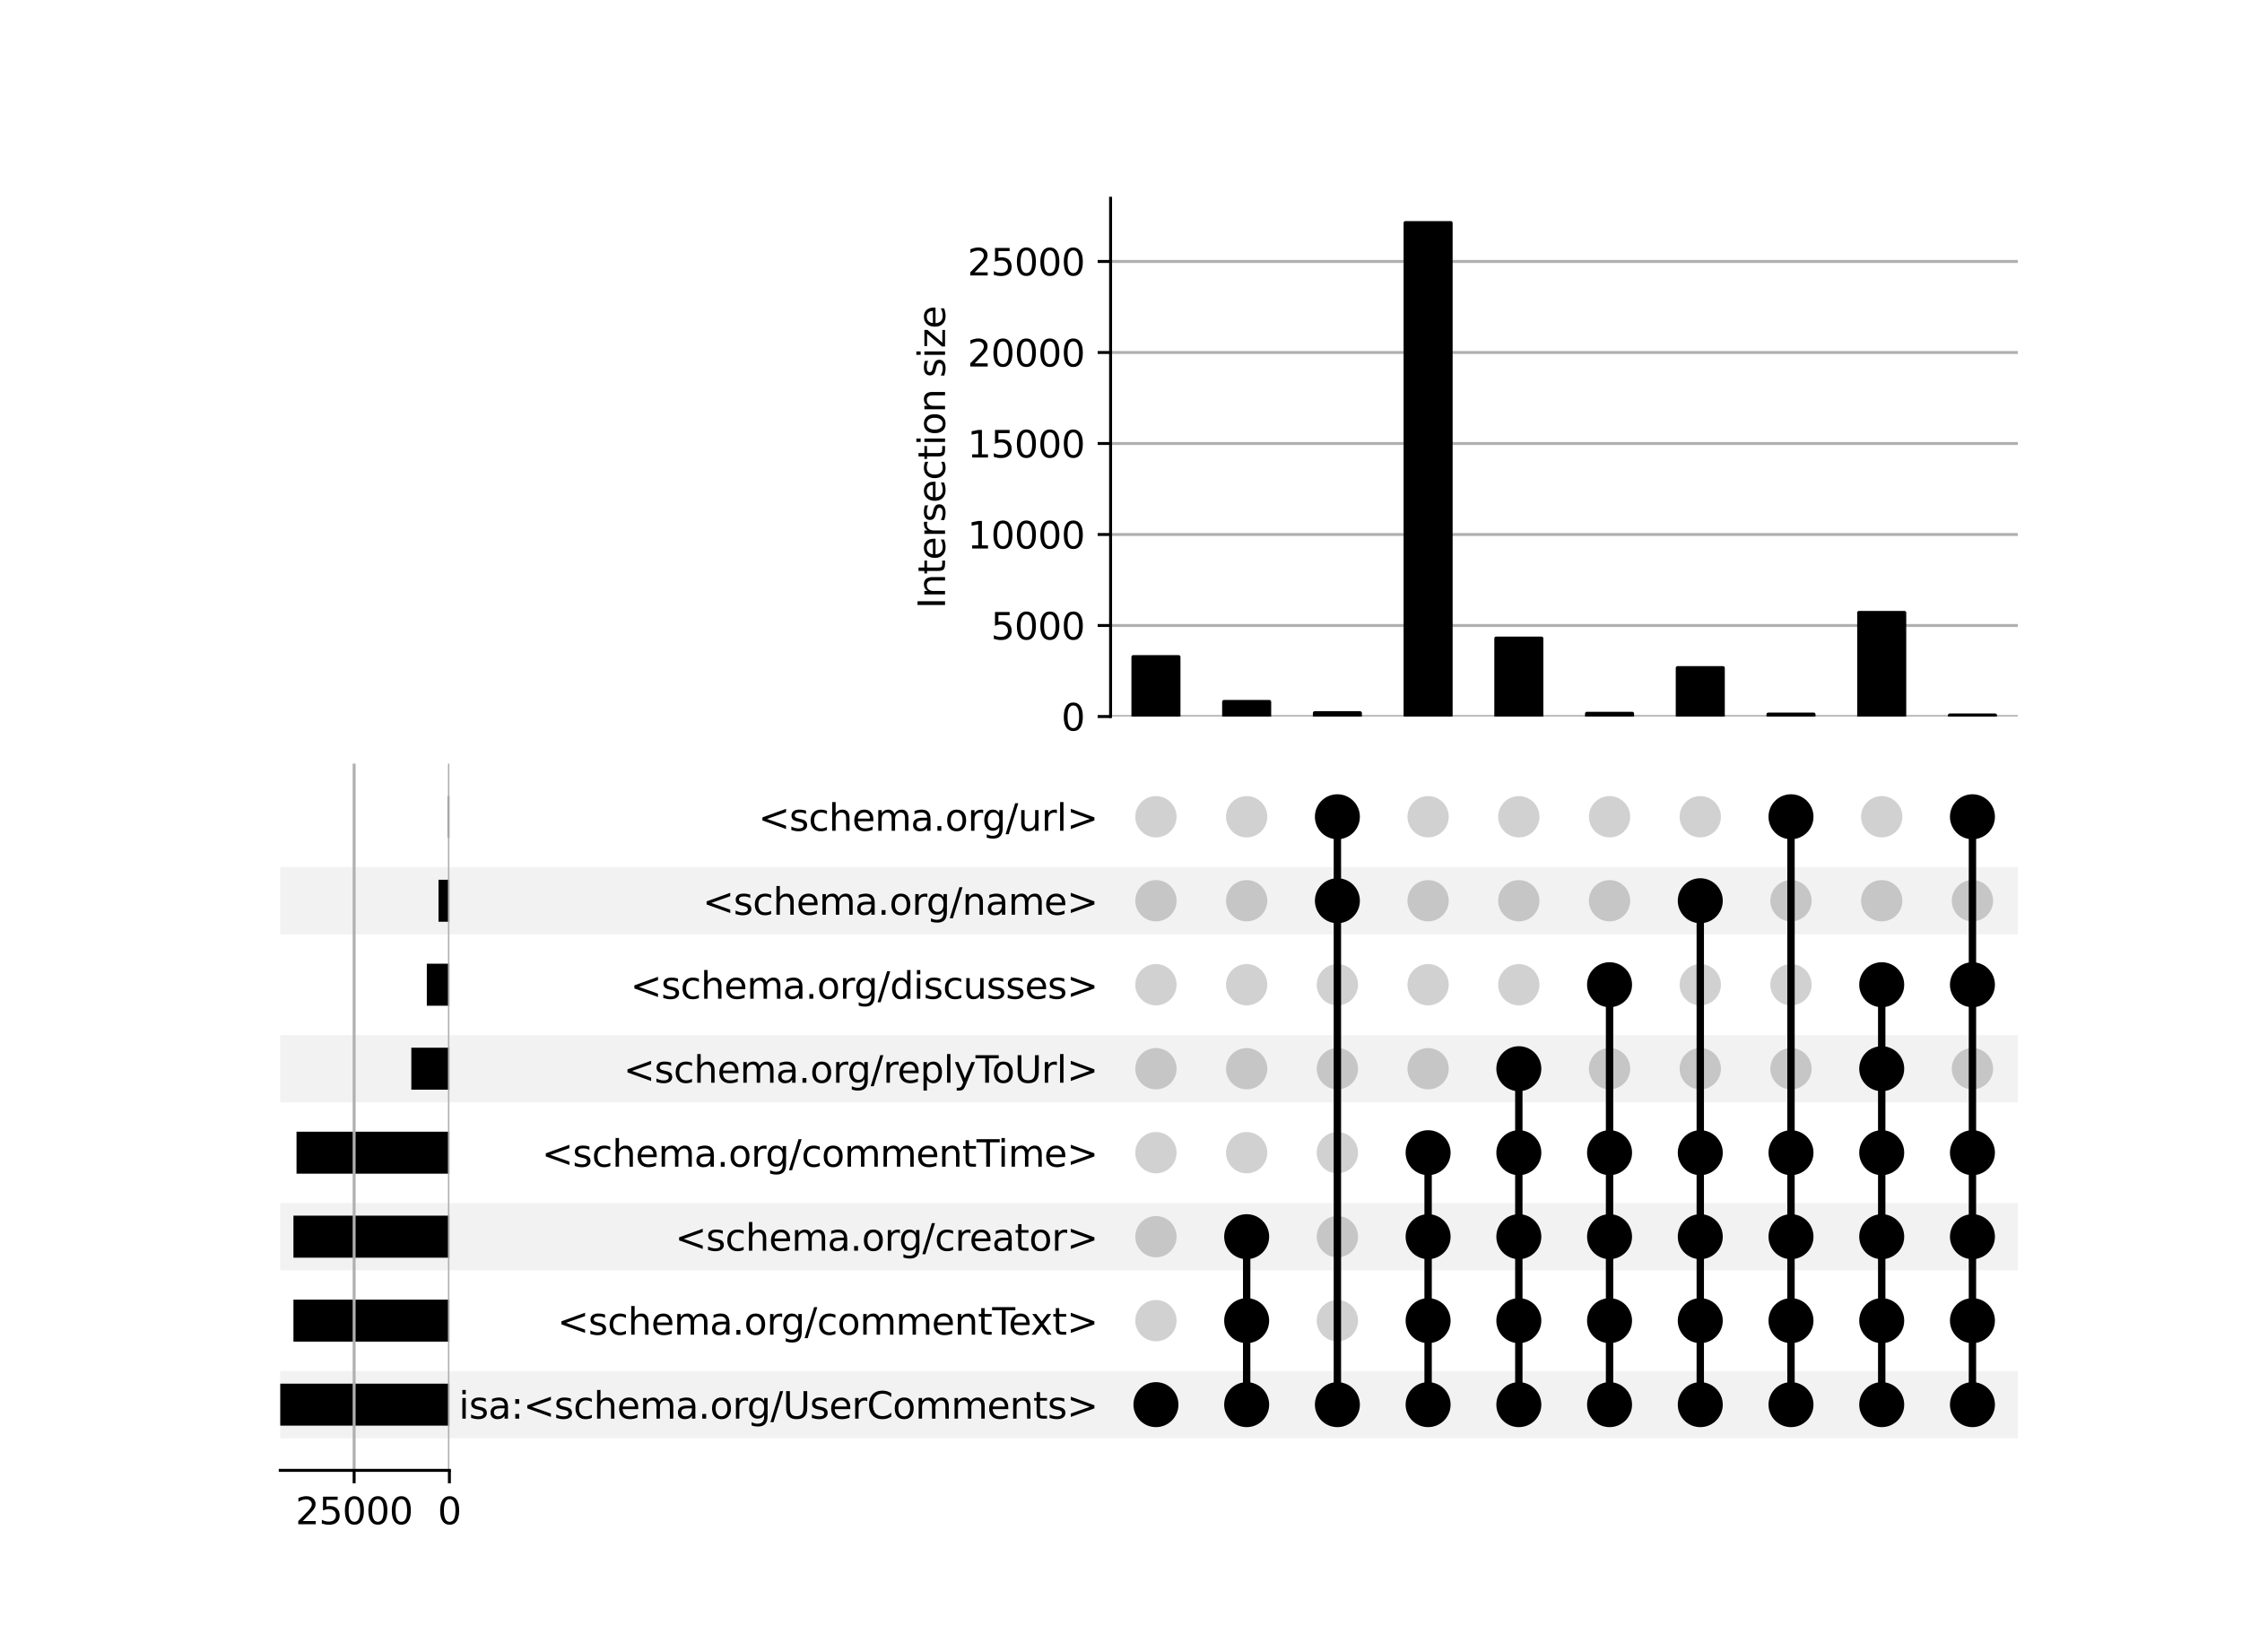 <?xml version="1.0" encoding="utf-8" standalone="no"?>
<!DOCTYPE svg PUBLIC "-//W3C//DTD SVG 1.1//EN"
  "http://www.w3.org/Graphics/SVG/1.1/DTD/svg11.dtd">
<svg xmlns:xlink="http://www.w3.org/1999/xlink" width="608pt" height="448pt" viewBox="0 0 608 448" xmlns="http://www.w3.org/2000/svg" version="1.1">
 <defs>
  <style type="text/css">*{stroke-linejoin: round; stroke-linecap: butt}</style>
 </defs>
 <g id="figure_1">
  <g id="patch_1">
   <path d="M 0 448 
L 608 448 
L 608 0 
L 0 0 
z
" style="fill: #ffffff"/>
  </g>
  <g id="axes_1">
   <g id="patch_2">
    <path d="M 76 390.009 
L 547.2 390.009 
L 547.2 371.79 
L 76 371.79 
z
" clip-path="url(#p7c276df486)" style="fill-opacity: 0.051"/>
   </g>
   <g id="patch_3">
    <path d="M 76 344.461 
L 547.2 344.461 
L 547.2 326.241 
L 76 326.241 
z
" clip-path="url(#p7c276df486)" style="fill-opacity: 0.051"/>
   </g>
   <g id="patch_4">
    <path d="M 76 298.912 
L 547.2 298.912 
L 547.2 280.693 
L 76 280.693 
z
" clip-path="url(#p7c276df486)" style="fill-opacity: 0.051"/>
   </g>
   <g id="patch_5">
    <path d="M 76 253.364 
L 547.2 253.364 
L 547.2 235.145 
L 76 235.145 
z
" clip-path="url(#p7c276df486)" style="fill-opacity: 0.051"/>
   </g>
   <g id="matplotlib.axis_1"/>
   <g id="matplotlib.axis_2">
    <g id="ytick_1"/>
    <g id="ytick_2"/>
    <g id="ytick_3"/>
    <g id="ytick_4"/>
    <g id="ytick_5"/>
    <g id="ytick_6"/>
    <g id="ytick_7"/>
    <g id="ytick_8"/>
   </g>
  </g>
  <g id="axes_2">
   <g id="matplotlib.axis_3">
    <g id="ytick_9">
     <g id="line2d_1"/>
     <g id="text_1">
      <!-- isa:&lt;schema.org/UserComments&gt; -->
      <g transform="translate(124.419 384.698) scale(0.1 -0.1)">
       <defs>
        <path id="DejaVuSans-69" d="M 603 3500 
L 1178 3500 
L 1178 0 
L 603 0 
L 603 3500 
z
M 603 4863 
L 1178 4863 
L 1178 4134 
L 603 4134 
L 603 4863 
z
" transform="scale(0.016)"/>
        <path id="DejaVuSans-73" d="M 2834 3397 
L 2834 2853 
Q 2591 2978 2328 3040 
Q 2066 3103 1784 3103 
Q 1356 3103 1142 2972 
Q 928 2841 928 2578 
Q 928 2378 1081 2264 
Q 1234 2150 1697 2047 
L 1894 2003 
Q 2506 1872 2764 1633 
Q 3022 1394 3022 966 
Q 3022 478 2636 193 
Q 2250 -91 1575 -91 
Q 1294 -91 989 -36 
Q 684 19 347 128 
L 347 722 
Q 666 556 975 473 
Q 1284 391 1588 391 
Q 1994 391 2212 530 
Q 2431 669 2431 922 
Q 2431 1156 2273 1281 
Q 2116 1406 1581 1522 
L 1381 1569 
Q 847 1681 609 1914 
Q 372 2147 372 2553 
Q 372 3047 722 3315 
Q 1072 3584 1716 3584 
Q 2034 3584 2315 3537 
Q 2597 3491 2834 3397 
z
" transform="scale(0.016)"/>
        <path id="DejaVuSans-61" d="M 2194 1759 
Q 1497 1759 1228 1600 
Q 959 1441 959 1056 
Q 959 750 1161 570 
Q 1363 391 1709 391 
Q 2188 391 2477 730 
Q 2766 1069 2766 1631 
L 2766 1759 
L 2194 1759 
z
M 3341 1997 
L 3341 0 
L 2766 0 
L 2766 531 
Q 2569 213 2275 61 
Q 1981 -91 1556 -91 
Q 1019 -91 701 211 
Q 384 513 384 1019 
Q 384 1609 779 1909 
Q 1175 2209 1959 2209 
L 2766 2209 
L 2766 2266 
Q 2766 2663 2505 2880 
Q 2244 3097 1772 3097 
Q 1472 3097 1187 3025 
Q 903 2953 641 2809 
L 641 3341 
Q 956 3463 1253 3523 
Q 1550 3584 1831 3584 
Q 2591 3584 2966 3190 
Q 3341 2797 3341 1997 
z
" transform="scale(0.016)"/>
        <path id="DejaVuSans-3a" d="M 750 794 
L 1409 794 
L 1409 0 
L 750 0 
L 750 794 
z
M 750 3309 
L 1409 3309 
L 1409 2516 
L 750 2516 
L 750 3309 
z
" transform="scale(0.016)"/>
        <path id="DejaVuSans-3c" d="M 4684 3150 
L 1459 2003 
L 4684 863 
L 4684 294 
L 678 1747 
L 678 2266 
L 4684 3719 
L 4684 3150 
z
" transform="scale(0.016)"/>
        <path id="DejaVuSans-63" d="M 3122 3366 
L 3122 2828 
Q 2878 2963 2633 3030 
Q 2388 3097 2138 3097 
Q 1578 3097 1268 2742 
Q 959 2388 959 1747 
Q 959 1106 1268 751 
Q 1578 397 2138 397 
Q 2388 397 2633 464 
Q 2878 531 3122 666 
L 3122 134 
Q 2881 22 2623 -34 
Q 2366 -91 2075 -91 
Q 1284 -91 818 406 
Q 353 903 353 1747 
Q 353 2603 823 3093 
Q 1294 3584 2113 3584 
Q 2378 3584 2631 3529 
Q 2884 3475 3122 3366 
z
" transform="scale(0.016)"/>
        <path id="DejaVuSans-68" d="M 3513 2113 
L 3513 0 
L 2938 0 
L 2938 2094 
Q 2938 2591 2744 2837 
Q 2550 3084 2163 3084 
Q 1697 3084 1428 2787 
Q 1159 2491 1159 1978 
L 1159 0 
L 581 0 
L 581 4863 
L 1159 4863 
L 1159 2956 
Q 1366 3272 1645 3428 
Q 1925 3584 2291 3584 
Q 2894 3584 3203 3211 
Q 3513 2838 3513 2113 
z
" transform="scale(0.016)"/>
        <path id="DejaVuSans-65" d="M 3597 1894 
L 3597 1613 
L 953 1613 
Q 991 1019 1311 708 
Q 1631 397 2203 397 
Q 2534 397 2845 478 
Q 3156 559 3463 722 
L 3463 178 
Q 3153 47 2828 -22 
Q 2503 -91 2169 -91 
Q 1331 -91 842 396 
Q 353 884 353 1716 
Q 353 2575 817 3079 
Q 1281 3584 2069 3584 
Q 2775 3584 3186 3129 
Q 3597 2675 3597 1894 
z
M 3022 2063 
Q 3016 2534 2758 2815 
Q 2500 3097 2075 3097 
Q 1594 3097 1305 2825 
Q 1016 2553 972 2059 
L 3022 2063 
z
" transform="scale(0.016)"/>
        <path id="DejaVuSans-6d" d="M 3328 2828 
Q 3544 3216 3844 3400 
Q 4144 3584 4550 3584 
Q 5097 3584 5394 3201 
Q 5691 2819 5691 2113 
L 5691 0 
L 5113 0 
L 5113 2094 
Q 5113 2597 4934 2840 
Q 4756 3084 4391 3084 
Q 3944 3084 3684 2787 
Q 3425 2491 3425 1978 
L 3425 0 
L 2847 0 
L 2847 2094 
Q 2847 2600 2669 2842 
Q 2491 3084 2119 3084 
Q 1678 3084 1418 2786 
Q 1159 2488 1159 1978 
L 1159 0 
L 581 0 
L 581 3500 
L 1159 3500 
L 1159 2956 
Q 1356 3278 1631 3431 
Q 1906 3584 2284 3584 
Q 2666 3584 2933 3390 
Q 3200 3197 3328 2828 
z
" transform="scale(0.016)"/>
        <path id="DejaVuSans-2e" d="M 684 794 
L 1344 794 
L 1344 0 
L 684 0 
L 684 794 
z
" transform="scale(0.016)"/>
        <path id="DejaVuSans-6f" d="M 1959 3097 
Q 1497 3097 1228 2736 
Q 959 2375 959 1747 
Q 959 1119 1226 758 
Q 1494 397 1959 397 
Q 2419 397 2687 759 
Q 2956 1122 2956 1747 
Q 2956 2369 2687 2733 
Q 2419 3097 1959 3097 
z
M 1959 3584 
Q 2709 3584 3137 3096 
Q 3566 2609 3566 1747 
Q 3566 888 3137 398 
Q 2709 -91 1959 -91 
Q 1206 -91 779 398 
Q 353 888 353 1747 
Q 353 2609 779 3096 
Q 1206 3584 1959 3584 
z
" transform="scale(0.016)"/>
        <path id="DejaVuSans-72" d="M 2631 2963 
Q 2534 3019 2420 3045 
Q 2306 3072 2169 3072 
Q 1681 3072 1420 2755 
Q 1159 2438 1159 1844 
L 1159 0 
L 581 0 
L 581 3500 
L 1159 3500 
L 1159 2956 
Q 1341 3275 1631 3429 
Q 1922 3584 2338 3584 
Q 2397 3584 2469 3576 
Q 2541 3569 2628 3553 
L 2631 2963 
z
" transform="scale(0.016)"/>
        <path id="DejaVuSans-67" d="M 2906 1791 
Q 2906 2416 2648 2759 
Q 2391 3103 1925 3103 
Q 1463 3103 1205 2759 
Q 947 2416 947 1791 
Q 947 1169 1205 825 
Q 1463 481 1925 481 
Q 2391 481 2648 825 
Q 2906 1169 2906 1791 
z
M 3481 434 
Q 3481 -459 3084 -895 
Q 2688 -1331 1869 -1331 
Q 1566 -1331 1297 -1286 
Q 1028 -1241 775 -1147 
L 775 -588 
Q 1028 -725 1275 -790 
Q 1522 -856 1778 -856 
Q 2344 -856 2625 -561 
Q 2906 -266 2906 331 
L 2906 616 
Q 2728 306 2450 153 
Q 2172 0 1784 0 
Q 1141 0 747 490 
Q 353 981 353 1791 
Q 353 2603 747 3093 
Q 1141 3584 1784 3584 
Q 2172 3584 2450 3431 
Q 2728 3278 2906 2969 
L 2906 3500 
L 3481 3500 
L 3481 434 
z
" transform="scale(0.016)"/>
        <path id="DejaVuSans-2f" d="M 1625 4666 
L 2156 4666 
L 531 -594 
L 0 -594 
L 1625 4666 
z
" transform="scale(0.016)"/>
        <path id="DejaVuSans-55" d="M 556 4666 
L 1191 4666 
L 1191 1831 
Q 1191 1081 1462 751 
Q 1734 422 2344 422 
Q 2950 422 3222 751 
Q 3494 1081 3494 1831 
L 3494 4666 
L 4128 4666 
L 4128 1753 
Q 4128 841 3676 375 
Q 3225 -91 2344 -91 
Q 1459 -91 1007 375 
Q 556 841 556 1753 
L 556 4666 
z
" transform="scale(0.016)"/>
        <path id="DejaVuSans-43" d="M 4122 4306 
L 4122 3641 
Q 3803 3938 3442 4084 
Q 3081 4231 2675 4231 
Q 1875 4231 1450 3742 
Q 1025 3253 1025 2328 
Q 1025 1406 1450 917 
Q 1875 428 2675 428 
Q 3081 428 3442 575 
Q 3803 722 4122 1019 
L 4122 359 
Q 3791 134 3420 21 
Q 3050 -91 2638 -91 
Q 1578 -91 968 557 
Q 359 1206 359 2328 
Q 359 3453 968 4101 
Q 1578 4750 2638 4750 
Q 3056 4750 3426 4639 
Q 3797 4528 4122 4306 
z
" transform="scale(0.016)"/>
        <path id="DejaVuSans-6e" d="M 3513 2113 
L 3513 0 
L 2938 0 
L 2938 2094 
Q 2938 2591 2744 2837 
Q 2550 3084 2163 3084 
Q 1697 3084 1428 2787 
Q 1159 2491 1159 1978 
L 1159 0 
L 581 0 
L 581 3500 
L 1159 3500 
L 1159 2956 
Q 1366 3272 1645 3428 
Q 1925 3584 2291 3584 
Q 2894 3584 3203 3211 
Q 3513 2838 3513 2113 
z
" transform="scale(0.016)"/>
        <path id="DejaVuSans-74" d="M 1172 4494 
L 1172 3500 
L 2356 3500 
L 2356 3053 
L 1172 3053 
L 1172 1153 
Q 1172 725 1289 603 
Q 1406 481 1766 481 
L 2356 481 
L 2356 0 
L 1766 0 
Q 1100 0 847 248 
Q 594 497 594 1153 
L 594 3053 
L 172 3053 
L 172 3500 
L 594 3500 
L 594 4494 
L 1172 4494 
z
" transform="scale(0.016)"/>
        <path id="DejaVuSans-3e" d="M 678 3150 
L 678 3719 
L 4684 2266 
L 4684 1747 
L 678 294 
L 678 863 
L 3897 2003 
L 678 3150 
z
" transform="scale(0.016)"/>
       </defs>
       <use xlink:href="#DejaVuSans-69"/>
       <use xlink:href="#DejaVuSans-73" x="27.783"/>
       <use xlink:href="#DejaVuSans-61" x="79.883"/>
       <use xlink:href="#DejaVuSans-3a" x="141.162"/>
       <use xlink:href="#DejaVuSans-3c" x="174.854"/>
       <use xlink:href="#DejaVuSans-73" x="258.643"/>
       <use xlink:href="#DejaVuSans-63" x="310.742"/>
       <use xlink:href="#DejaVuSans-68" x="365.723"/>
       <use xlink:href="#DejaVuSans-65" x="429.102"/>
       <use xlink:href="#DejaVuSans-6d" x="490.625"/>
       <use xlink:href="#DejaVuSans-61" x="588.037"/>
       <use xlink:href="#DejaVuSans-2e" x="649.316"/>
       <use xlink:href="#DejaVuSans-6f" x="681.104"/>
       <use xlink:href="#DejaVuSans-72" x="742.285"/>
       <use xlink:href="#DejaVuSans-67" x="781.648"/>
       <use xlink:href="#DejaVuSans-2f" x="845.125"/>
       <use xlink:href="#DejaVuSans-55" x="878.816"/>
       <use xlink:href="#DejaVuSans-73" x="952.01"/>
       <use xlink:href="#DejaVuSans-65" x="1004.109"/>
       <use xlink:href="#DejaVuSans-72" x="1065.633"/>
       <use xlink:href="#DejaVuSans-43" x="1106.746"/>
       <use xlink:href="#DejaVuSans-6f" x="1176.57"/>
       <use xlink:href="#DejaVuSans-6d" x="1237.752"/>
       <use xlink:href="#DejaVuSans-6d" x="1335.164"/>
       <use xlink:href="#DejaVuSans-65" x="1432.576"/>
       <use xlink:href="#DejaVuSans-6e" x="1494.1"/>
       <use xlink:href="#DejaVuSans-74" x="1557.479"/>
       <use xlink:href="#DejaVuSans-73" x="1596.688"/>
       <use xlink:href="#DejaVuSans-3e" x="1648.787"/>
      </g>
     </g>
    </g>
    <g id="ytick_10">
     <g id="line2d_2"/>
     <g id="text_2">
      <!-- &lt;schema.org/commentText&gt; -->
      <g transform="translate(151.164 361.924) scale(0.1 -0.1)">
       <defs>
        <path id="DejaVuSans-54" d="M -19 4666 
L 3928 4666 
L 3928 4134 
L 2272 4134 
L 2272 0 
L 1638 0 
L 1638 4134 
L -19 4134 
L -19 4666 
z
" transform="scale(0.016)"/>
        <path id="DejaVuSans-78" d="M 3513 3500 
L 2247 1797 
L 3578 0 
L 2900 0 
L 1881 1375 
L 863 0 
L 184 0 
L 1544 1831 
L 300 3500 
L 978 3500 
L 1906 2253 
L 2834 3500 
L 3513 3500 
z
" transform="scale(0.016)"/>
       </defs>
       <use xlink:href="#DejaVuSans-3c"/>
       <use xlink:href="#DejaVuSans-73" x="83.789"/>
       <use xlink:href="#DejaVuSans-63" x="135.889"/>
       <use xlink:href="#DejaVuSans-68" x="190.869"/>
       <use xlink:href="#DejaVuSans-65" x="254.248"/>
       <use xlink:href="#DejaVuSans-6d" x="315.771"/>
       <use xlink:href="#DejaVuSans-61" x="413.184"/>
       <use xlink:href="#DejaVuSans-2e" x="474.463"/>
       <use xlink:href="#DejaVuSans-6f" x="506.25"/>
       <use xlink:href="#DejaVuSans-72" x="567.432"/>
       <use xlink:href="#DejaVuSans-67" x="606.795"/>
       <use xlink:href="#DejaVuSans-2f" x="670.271"/>
       <use xlink:href="#DejaVuSans-63" x="703.963"/>
       <use xlink:href="#DejaVuSans-6f" x="758.943"/>
       <use xlink:href="#DejaVuSans-6d" x="820.125"/>
       <use xlink:href="#DejaVuSans-6d" x="917.537"/>
       <use xlink:href="#DejaVuSans-65" x="1014.949"/>
       <use xlink:href="#DejaVuSans-6e" x="1076.473"/>
       <use xlink:href="#DejaVuSans-74" x="1139.852"/>
       <use xlink:href="#DejaVuSans-54" x="1179.061"/>
       <use xlink:href="#DejaVuSans-65" x="1223.145"/>
       <use xlink:href="#DejaVuSans-78" x="1282.918"/>
       <use xlink:href="#DejaVuSans-74" x="1342.098"/>
       <use xlink:href="#DejaVuSans-3e" x="1381.307"/>
      </g>
     </g>
    </g>
    <g id="ytick_11">
     <g id="line2d_3"/>
     <g id="text_3">
      <!-- &lt;schema.org/creator&gt; -->
      <g transform="translate(183.083 339.15) scale(0.1 -0.1)">
       <use xlink:href="#DejaVuSans-3c"/>
       <use xlink:href="#DejaVuSans-73" x="83.789"/>
       <use xlink:href="#DejaVuSans-63" x="135.889"/>
       <use xlink:href="#DejaVuSans-68" x="190.869"/>
       <use xlink:href="#DejaVuSans-65" x="254.248"/>
       <use xlink:href="#DejaVuSans-6d" x="315.771"/>
       <use xlink:href="#DejaVuSans-61" x="413.184"/>
       <use xlink:href="#DejaVuSans-2e" x="474.463"/>
       <use xlink:href="#DejaVuSans-6f" x="506.25"/>
       <use xlink:href="#DejaVuSans-72" x="567.432"/>
       <use xlink:href="#DejaVuSans-67" x="606.795"/>
       <use xlink:href="#DejaVuSans-2f" x="670.271"/>
       <use xlink:href="#DejaVuSans-63" x="703.963"/>
       <use xlink:href="#DejaVuSans-72" x="758.943"/>
       <use xlink:href="#DejaVuSans-65" x="797.807"/>
       <use xlink:href="#DejaVuSans-61" x="859.33"/>
       <use xlink:href="#DejaVuSans-74" x="920.609"/>
       <use xlink:href="#DejaVuSans-6f" x="959.818"/>
       <use xlink:href="#DejaVuSans-72" x="1021"/>
       <use xlink:href="#DejaVuSans-3e" x="1062.113"/>
      </g>
     </g>
    </g>
    <g id="ytick_12">
     <g id="line2d_4"/>
     <g id="text_4">
      <!-- &lt;schema.org/commentTime&gt; -->
      <g transform="translate(146.922 316.376) scale(0.1 -0.1)">
       <use xlink:href="#DejaVuSans-3c"/>
       <use xlink:href="#DejaVuSans-73" x="83.789"/>
       <use xlink:href="#DejaVuSans-63" x="135.889"/>
       <use xlink:href="#DejaVuSans-68" x="190.869"/>
       <use xlink:href="#DejaVuSans-65" x="254.248"/>
       <use xlink:href="#DejaVuSans-6d" x="315.771"/>
       <use xlink:href="#DejaVuSans-61" x="413.184"/>
       <use xlink:href="#DejaVuSans-2e" x="474.463"/>
       <use xlink:href="#DejaVuSans-6f" x="506.25"/>
       <use xlink:href="#DejaVuSans-72" x="567.432"/>
       <use xlink:href="#DejaVuSans-67" x="606.795"/>
       <use xlink:href="#DejaVuSans-2f" x="670.271"/>
       <use xlink:href="#DejaVuSans-63" x="703.963"/>
       <use xlink:href="#DejaVuSans-6f" x="758.943"/>
       <use xlink:href="#DejaVuSans-6d" x="820.125"/>
       <use xlink:href="#DejaVuSans-6d" x="917.537"/>
       <use xlink:href="#DejaVuSans-65" x="1014.949"/>
       <use xlink:href="#DejaVuSans-6e" x="1076.473"/>
       <use xlink:href="#DejaVuSans-74" x="1139.852"/>
       <use xlink:href="#DejaVuSans-54" x="1179.061"/>
       <use xlink:href="#DejaVuSans-69" x="1237.02"/>
       <use xlink:href="#DejaVuSans-6d" x="1264.803"/>
       <use xlink:href="#DejaVuSans-65" x="1362.215"/>
       <use xlink:href="#DejaVuSans-3e" x="1423.738"/>
      </g>
     </g>
    </g>
    <g id="ytick_13">
     <g id="line2d_5"/>
     <g id="text_5">
      <!-- &lt;schema.org/replyToUrl&gt; -->
      <g transform="translate(169.08 293.602) scale(0.1 -0.1)">
       <defs>
        <path id="DejaVuSans-70" d="M 1159 525 
L 1159 -1331 
L 581 -1331 
L 581 3500 
L 1159 3500 
L 1159 2969 
Q 1341 3281 1617 3432 
Q 1894 3584 2278 3584 
Q 2916 3584 3314 3078 
Q 3713 2572 3713 1747 
Q 3713 922 3314 415 
Q 2916 -91 2278 -91 
Q 1894 -91 1617 61 
Q 1341 213 1159 525 
z
M 3116 1747 
Q 3116 2381 2855 2742 
Q 2594 3103 2138 3103 
Q 1681 3103 1420 2742 
Q 1159 2381 1159 1747 
Q 1159 1113 1420 752 
Q 1681 391 2138 391 
Q 2594 391 2855 752 
Q 3116 1113 3116 1747 
z
" transform="scale(0.016)"/>
        <path id="DejaVuSans-6c" d="M 603 4863 
L 1178 4863 
L 1178 0 
L 603 0 
L 603 4863 
z
" transform="scale(0.016)"/>
        <path id="DejaVuSans-79" d="M 2059 -325 
Q 1816 -950 1584 -1140 
Q 1353 -1331 966 -1331 
L 506 -1331 
L 506 -850 
L 844 -850 
Q 1081 -850 1212 -737 
Q 1344 -625 1503 -206 
L 1606 56 
L 191 3500 
L 800 3500 
L 1894 763 
L 2988 3500 
L 3597 3500 
L 2059 -325 
z
" transform="scale(0.016)"/>
       </defs>
       <use xlink:href="#DejaVuSans-3c"/>
       <use xlink:href="#DejaVuSans-73" x="83.789"/>
       <use xlink:href="#DejaVuSans-63" x="135.889"/>
       <use xlink:href="#DejaVuSans-68" x="190.869"/>
       <use xlink:href="#DejaVuSans-65" x="254.248"/>
       <use xlink:href="#DejaVuSans-6d" x="315.771"/>
       <use xlink:href="#DejaVuSans-61" x="413.184"/>
       <use xlink:href="#DejaVuSans-2e" x="474.463"/>
       <use xlink:href="#DejaVuSans-6f" x="506.25"/>
       <use xlink:href="#DejaVuSans-72" x="567.432"/>
       <use xlink:href="#DejaVuSans-67" x="606.795"/>
       <use xlink:href="#DejaVuSans-2f" x="670.271"/>
       <use xlink:href="#DejaVuSans-72" x="703.963"/>
       <use xlink:href="#DejaVuSans-65" x="742.826"/>
       <use xlink:href="#DejaVuSans-70" x="804.35"/>
       <use xlink:href="#DejaVuSans-6c" x="867.826"/>
       <use xlink:href="#DejaVuSans-79" x="895.609"/>
       <use xlink:href="#DejaVuSans-54" x="954.789"/>
       <use xlink:href="#DejaVuSans-6f" x="998.873"/>
       <use xlink:href="#DejaVuSans-55" x="1060.055"/>
       <use xlink:href="#DejaVuSans-72" x="1133.248"/>
       <use xlink:href="#DejaVuSans-6c" x="1174.361"/>
       <use xlink:href="#DejaVuSans-3e" x="1202.145"/>
      </g>
     </g>
    </g>
    <g id="ytick_14">
     <g id="line2d_6"/>
     <g id="text_6">
      <!-- &lt;schema.org/discusses&gt; -->
      <g transform="translate(170.946 270.828) scale(0.1 -0.1)">
       <defs>
        <path id="DejaVuSans-64" d="M 2906 2969 
L 2906 4863 
L 3481 4863 
L 3481 0 
L 2906 0 
L 2906 525 
Q 2725 213 2448 61 
Q 2172 -91 1784 -91 
Q 1150 -91 751 415 
Q 353 922 353 1747 
Q 353 2572 751 3078 
Q 1150 3584 1784 3584 
Q 2172 3584 2448 3432 
Q 2725 3281 2906 2969 
z
M 947 1747 
Q 947 1113 1208 752 
Q 1469 391 1925 391 
Q 2381 391 2643 752 
Q 2906 1113 2906 1747 
Q 2906 2381 2643 2742 
Q 2381 3103 1925 3103 
Q 1469 3103 1208 2742 
Q 947 2381 947 1747 
z
" transform="scale(0.016)"/>
        <path id="DejaVuSans-75" d="M 544 1381 
L 544 3500 
L 1119 3500 
L 1119 1403 
Q 1119 906 1312 657 
Q 1506 409 1894 409 
Q 2359 409 2629 706 
Q 2900 1003 2900 1516 
L 2900 3500 
L 3475 3500 
L 3475 0 
L 2900 0 
L 2900 538 
Q 2691 219 2414 64 
Q 2138 -91 1772 -91 
Q 1169 -91 856 284 
Q 544 659 544 1381 
z
M 1991 3584 
L 1991 3584 
z
" transform="scale(0.016)"/>
       </defs>
       <use xlink:href="#DejaVuSans-3c"/>
       <use xlink:href="#DejaVuSans-73" x="83.789"/>
       <use xlink:href="#DejaVuSans-63" x="135.889"/>
       <use xlink:href="#DejaVuSans-68" x="190.869"/>
       <use xlink:href="#DejaVuSans-65" x="254.248"/>
       <use xlink:href="#DejaVuSans-6d" x="315.771"/>
       <use xlink:href="#DejaVuSans-61" x="413.184"/>
       <use xlink:href="#DejaVuSans-2e" x="474.463"/>
       <use xlink:href="#DejaVuSans-6f" x="506.25"/>
       <use xlink:href="#DejaVuSans-72" x="567.432"/>
       <use xlink:href="#DejaVuSans-67" x="606.795"/>
       <use xlink:href="#DejaVuSans-2f" x="670.271"/>
       <use xlink:href="#DejaVuSans-64" x="703.963"/>
       <use xlink:href="#DejaVuSans-69" x="767.439"/>
       <use xlink:href="#DejaVuSans-73" x="795.223"/>
       <use xlink:href="#DejaVuSans-63" x="847.322"/>
       <use xlink:href="#DejaVuSans-75" x="902.303"/>
       <use xlink:href="#DejaVuSans-73" x="965.682"/>
       <use xlink:href="#DejaVuSans-73" x="1017.781"/>
       <use xlink:href="#DejaVuSans-65" x="1069.881"/>
       <use xlink:href="#DejaVuSans-73" x="1131.404"/>
       <use xlink:href="#DejaVuSans-3e" x="1183.504"/>
      </g>
     </g>
    </g>
    <g id="ytick_15">
     <g id="line2d_7"/>
     <g id="text_7">
      <!-- &lt;schema.org/name&gt; -->
      <g transform="translate(190.539 248.054) scale(0.1 -0.1)">
       <use xlink:href="#DejaVuSans-3c"/>
       <use xlink:href="#DejaVuSans-73" x="83.789"/>
       <use xlink:href="#DejaVuSans-63" x="135.889"/>
       <use xlink:href="#DejaVuSans-68" x="190.869"/>
       <use xlink:href="#DejaVuSans-65" x="254.248"/>
       <use xlink:href="#DejaVuSans-6d" x="315.771"/>
       <use xlink:href="#DejaVuSans-61" x="413.184"/>
       <use xlink:href="#DejaVuSans-2e" x="474.463"/>
       <use xlink:href="#DejaVuSans-6f" x="506.25"/>
       <use xlink:href="#DejaVuSans-72" x="567.432"/>
       <use xlink:href="#DejaVuSans-67" x="606.795"/>
       <use xlink:href="#DejaVuSans-2f" x="670.271"/>
       <use xlink:href="#DejaVuSans-6e" x="703.963"/>
       <use xlink:href="#DejaVuSans-61" x="767.342"/>
       <use xlink:href="#DejaVuSans-6d" x="828.621"/>
       <use xlink:href="#DejaVuSans-65" x="926.033"/>
       <use xlink:href="#DejaVuSans-3e" x="987.557"/>
      </g>
     </g>
    </g>
    <g id="ytick_16">
     <g id="line2d_8"/>
     <g id="text_8">
      <!-- &lt;schema.org/url&gt; -->
      <g transform="translate(205.672 225.279) scale(0.1 -0.1)">
       <use xlink:href="#DejaVuSans-3c"/>
       <use xlink:href="#DejaVuSans-73" x="83.789"/>
       <use xlink:href="#DejaVuSans-63" x="135.889"/>
       <use xlink:href="#DejaVuSans-68" x="190.869"/>
       <use xlink:href="#DejaVuSans-65" x="254.248"/>
       <use xlink:href="#DejaVuSans-6d" x="315.771"/>
       <use xlink:href="#DejaVuSans-61" x="413.184"/>
       <use xlink:href="#DejaVuSans-2e" x="474.463"/>
       <use xlink:href="#DejaVuSans-6f" x="506.25"/>
       <use xlink:href="#DejaVuSans-72" x="567.432"/>
       <use xlink:href="#DejaVuSans-67" x="606.795"/>
       <use xlink:href="#DejaVuSans-2f" x="670.271"/>
       <use xlink:href="#DejaVuSans-75" x="703.963"/>
       <use xlink:href="#DejaVuSans-72" x="767.342"/>
       <use xlink:href="#DejaVuSans-6c" x="808.455"/>
       <use xlink:href="#DejaVuSans-3e" x="836.238"/>
      </g>
     </g>
    </g>
   </g>
   <g id="LineCollection_1">
    <path d="M 313.476 380.899 
L 313.476 380.899 
" clip-path="url(#pff7a8a7454)" style="fill: none; stroke: #000000; stroke-width: 2"/>
    <path d="M 338.079 380.899 
L 338.079 335.351 
" clip-path="url(#pff7a8a7454)" style="fill: none; stroke: #000000; stroke-width: 2"/>
    <path d="M 362.681 380.899 
L 362.681 221.48 
" clip-path="url(#pff7a8a7454)" style="fill: none; stroke: #000000; stroke-width: 2"/>
    <path d="M 387.284 380.899 
L 387.284 312.577 
" clip-path="url(#pff7a8a7454)" style="fill: none; stroke: #000000; stroke-width: 2"/>
    <path d="M 411.886 380.899 
L 411.886 289.803 
" clip-path="url(#pff7a8a7454)" style="fill: none; stroke: #000000; stroke-width: 2"/>
    <path d="M 436.489 380.899 
L 436.489 267.028 
" clip-path="url(#pff7a8a7454)" style="fill: none; stroke: #000000; stroke-width: 2"/>
    <path d="M 461.091 380.899 
L 461.091 244.254 
" clip-path="url(#pff7a8a7454)" style="fill: none; stroke: #000000; stroke-width: 2"/>
    <path d="M 485.694 380.899 
L 485.694 221.48 
" clip-path="url(#pff7a8a7454)" style="fill: none; stroke: #000000; stroke-width: 2"/>
    <path d="M 510.296 380.899 
L 510.296 267.028 
" clip-path="url(#pff7a8a7454)" style="fill: none; stroke: #000000; stroke-width: 2"/>
    <path d="M 534.899 380.899 
L 534.899 221.48 
" clip-path="url(#pff7a8a7454)" style="fill: none; stroke: #000000; stroke-width: 2"/>
   </g>
   <g id="PathCollection_1">
    <defs>
     <path id="C0_0_f5539f7a1f" d="M 0 5.6 
C 1.485 5.6 2.91 5.01 3.96 3.96 
C 5.01 2.91 5.6 1.485 5.6 -0 
C 5.6 -1.485 5.01 -2.91 3.96 -3.96 
C 2.91 -5.01 1.485 -5.6 0 -5.6 
C -1.485 -5.6 -2.91 -5.01 -3.96 -3.96 
C -5.01 -2.91 -5.6 -1.485 -5.6 0 
C -5.6 1.485 -5.01 2.91 -3.96 3.96 
C -2.91 5.01 -1.485 5.6 0 5.6 
z
"/>
    </defs>
    <g clip-path="url(#pff7a8a7454)">
     <use xlink:href="#C0_0_f5539f7a1f" x="313.476" y="380.899" style="stroke: #000000"/>
    </g>
    <g clip-path="url(#pff7a8a7454)">
     <use xlink:href="#C0_0_f5539f7a1f" x="313.476" y="358.125" style="fill-opacity: 0.18"/>
    </g>
    <g clip-path="url(#pff7a8a7454)">
     <use xlink:href="#C0_0_f5539f7a1f" x="313.476" y="335.351" style="fill-opacity: 0.18"/>
    </g>
    <g clip-path="url(#pff7a8a7454)">
     <use xlink:href="#C0_0_f5539f7a1f" x="313.476" y="312.577" style="fill-opacity: 0.18"/>
    </g>
    <g clip-path="url(#pff7a8a7454)">
     <use xlink:href="#C0_0_f5539f7a1f" x="313.476" y="289.803" style="fill-opacity: 0.18"/>
    </g>
    <g clip-path="url(#pff7a8a7454)">
     <use xlink:href="#C0_0_f5539f7a1f" x="313.476" y="267.028" style="fill-opacity: 0.18"/>
    </g>
    <g clip-path="url(#pff7a8a7454)">
     <use xlink:href="#C0_0_f5539f7a1f" x="313.476" y="244.254" style="fill-opacity: 0.18"/>
    </g>
    <g clip-path="url(#pff7a8a7454)">
     <use xlink:href="#C0_0_f5539f7a1f" x="313.476" y="221.48" style="fill-opacity: 0.18"/>
    </g>
    <g clip-path="url(#pff7a8a7454)">
     <use xlink:href="#C0_0_f5539f7a1f" x="338.079" y="380.899" style="stroke: #000000"/>
    </g>
    <g clip-path="url(#pff7a8a7454)">
     <use xlink:href="#C0_0_f5539f7a1f" x="338.079" y="358.125" style="stroke: #000000"/>
    </g>
    <g clip-path="url(#pff7a8a7454)">
     <use xlink:href="#C0_0_f5539f7a1f" x="338.079" y="335.351" style="stroke: #000000"/>
    </g>
    <g clip-path="url(#pff7a8a7454)">
     <use xlink:href="#C0_0_f5539f7a1f" x="338.079" y="312.577" style="fill-opacity: 0.18"/>
    </g>
    <g clip-path="url(#pff7a8a7454)">
     <use xlink:href="#C0_0_f5539f7a1f" x="338.079" y="289.803" style="fill-opacity: 0.18"/>
    </g>
    <g clip-path="url(#pff7a8a7454)">
     <use xlink:href="#C0_0_f5539f7a1f" x="338.079" y="267.028" style="fill-opacity: 0.18"/>
    </g>
    <g clip-path="url(#pff7a8a7454)">
     <use xlink:href="#C0_0_f5539f7a1f" x="338.079" y="244.254" style="fill-opacity: 0.18"/>
    </g>
    <g clip-path="url(#pff7a8a7454)">
     <use xlink:href="#C0_0_f5539f7a1f" x="338.079" y="221.48" style="fill-opacity: 0.18"/>
    </g>
    <g clip-path="url(#pff7a8a7454)">
     <use xlink:href="#C0_0_f5539f7a1f" x="362.681" y="380.899" style="stroke: #000000"/>
    </g>
    <g clip-path="url(#pff7a8a7454)">
     <use xlink:href="#C0_0_f5539f7a1f" x="362.681" y="358.125" style="fill-opacity: 0.18"/>
    </g>
    <g clip-path="url(#pff7a8a7454)">
     <use xlink:href="#C0_0_f5539f7a1f" x="362.681" y="335.351" style="fill-opacity: 0.18"/>
    </g>
    <g clip-path="url(#pff7a8a7454)">
     <use xlink:href="#C0_0_f5539f7a1f" x="362.681" y="312.577" style="fill-opacity: 0.18"/>
    </g>
    <g clip-path="url(#pff7a8a7454)">
     <use xlink:href="#C0_0_f5539f7a1f" x="362.681" y="289.803" style="fill-opacity: 0.18"/>
    </g>
    <g clip-path="url(#pff7a8a7454)">
     <use xlink:href="#C0_0_f5539f7a1f" x="362.681" y="267.028" style="fill-opacity: 0.18"/>
    </g>
    <g clip-path="url(#pff7a8a7454)">
     <use xlink:href="#C0_0_f5539f7a1f" x="362.681" y="244.254" style="stroke: #000000"/>
    </g>
    <g clip-path="url(#pff7a8a7454)">
     <use xlink:href="#C0_0_f5539f7a1f" x="362.681" y="221.48" style="stroke: #000000"/>
    </g>
    <g clip-path="url(#pff7a8a7454)">
     <use xlink:href="#C0_0_f5539f7a1f" x="387.284" y="380.899" style="stroke: #000000"/>
    </g>
    <g clip-path="url(#pff7a8a7454)">
     <use xlink:href="#C0_0_f5539f7a1f" x="387.284" y="358.125" style="stroke: #000000"/>
    </g>
    <g clip-path="url(#pff7a8a7454)">
     <use xlink:href="#C0_0_f5539f7a1f" x="387.284" y="335.351" style="stroke: #000000"/>
    </g>
    <g clip-path="url(#pff7a8a7454)">
     <use xlink:href="#C0_0_f5539f7a1f" x="387.284" y="312.577" style="stroke: #000000"/>
    </g>
    <g clip-path="url(#pff7a8a7454)">
     <use xlink:href="#C0_0_f5539f7a1f" x="387.284" y="289.803" style="fill-opacity: 0.18"/>
    </g>
    <g clip-path="url(#pff7a8a7454)">
     <use xlink:href="#C0_0_f5539f7a1f" x="387.284" y="267.028" style="fill-opacity: 0.18"/>
    </g>
    <g clip-path="url(#pff7a8a7454)">
     <use xlink:href="#C0_0_f5539f7a1f" x="387.284" y="244.254" style="fill-opacity: 0.18"/>
    </g>
    <g clip-path="url(#pff7a8a7454)">
     <use xlink:href="#C0_0_f5539f7a1f" x="387.284" y="221.48" style="fill-opacity: 0.18"/>
    </g>
    <g clip-path="url(#pff7a8a7454)">
     <use xlink:href="#C0_0_f5539f7a1f" x="411.886" y="380.899" style="stroke: #000000"/>
    </g>
    <g clip-path="url(#pff7a8a7454)">
     <use xlink:href="#C0_0_f5539f7a1f" x="411.886" y="358.125" style="stroke: #000000"/>
    </g>
    <g clip-path="url(#pff7a8a7454)">
     <use xlink:href="#C0_0_f5539f7a1f" x="411.886" y="335.351" style="stroke: #000000"/>
    </g>
    <g clip-path="url(#pff7a8a7454)">
     <use xlink:href="#C0_0_f5539f7a1f" x="411.886" y="312.577" style="stroke: #000000"/>
    </g>
    <g clip-path="url(#pff7a8a7454)">
     <use xlink:href="#C0_0_f5539f7a1f" x="411.886" y="289.803" style="stroke: #000000"/>
    </g>
    <g clip-path="url(#pff7a8a7454)">
     <use xlink:href="#C0_0_f5539f7a1f" x="411.886" y="267.028" style="fill-opacity: 0.18"/>
    </g>
    <g clip-path="url(#pff7a8a7454)">
     <use xlink:href="#C0_0_f5539f7a1f" x="411.886" y="244.254" style="fill-opacity: 0.18"/>
    </g>
    <g clip-path="url(#pff7a8a7454)">
     <use xlink:href="#C0_0_f5539f7a1f" x="411.886" y="221.48" style="fill-opacity: 0.18"/>
    </g>
    <g clip-path="url(#pff7a8a7454)">
     <use xlink:href="#C0_0_f5539f7a1f" x="436.489" y="380.899" style="stroke: #000000"/>
    </g>
    <g clip-path="url(#pff7a8a7454)">
     <use xlink:href="#C0_0_f5539f7a1f" x="436.489" y="358.125" style="stroke: #000000"/>
    </g>
    <g clip-path="url(#pff7a8a7454)">
     <use xlink:href="#C0_0_f5539f7a1f" x="436.489" y="335.351" style="stroke: #000000"/>
    </g>
    <g clip-path="url(#pff7a8a7454)">
     <use xlink:href="#C0_0_f5539f7a1f" x="436.489" y="312.577" style="stroke: #000000"/>
    </g>
    <g clip-path="url(#pff7a8a7454)">
     <use xlink:href="#C0_0_f5539f7a1f" x="436.489" y="289.803" style="fill-opacity: 0.18"/>
    </g>
    <g clip-path="url(#pff7a8a7454)">
     <use xlink:href="#C0_0_f5539f7a1f" x="436.489" y="267.028" style="stroke: #000000"/>
    </g>
    <g clip-path="url(#pff7a8a7454)">
     <use xlink:href="#C0_0_f5539f7a1f" x="436.489" y="244.254" style="fill-opacity: 0.18"/>
    </g>
    <g clip-path="url(#pff7a8a7454)">
     <use xlink:href="#C0_0_f5539f7a1f" x="436.489" y="221.48" style="fill-opacity: 0.18"/>
    </g>
    <g clip-path="url(#pff7a8a7454)">
     <use xlink:href="#C0_0_f5539f7a1f" x="461.091" y="380.899" style="stroke: #000000"/>
    </g>
    <g clip-path="url(#pff7a8a7454)">
     <use xlink:href="#C0_0_f5539f7a1f" x="461.091" y="358.125" style="stroke: #000000"/>
    </g>
    <g clip-path="url(#pff7a8a7454)">
     <use xlink:href="#C0_0_f5539f7a1f" x="461.091" y="335.351" style="stroke: #000000"/>
    </g>
    <g clip-path="url(#pff7a8a7454)">
     <use xlink:href="#C0_0_f5539f7a1f" x="461.091" y="312.577" style="stroke: #000000"/>
    </g>
    <g clip-path="url(#pff7a8a7454)">
     <use xlink:href="#C0_0_f5539f7a1f" x="461.091" y="289.803" style="fill-opacity: 0.18"/>
    </g>
    <g clip-path="url(#pff7a8a7454)">
     <use xlink:href="#C0_0_f5539f7a1f" x="461.091" y="267.028" style="fill-opacity: 0.18"/>
    </g>
    <g clip-path="url(#pff7a8a7454)">
     <use xlink:href="#C0_0_f5539f7a1f" x="461.091" y="244.254" style="stroke: #000000"/>
    </g>
    <g clip-path="url(#pff7a8a7454)">
     <use xlink:href="#C0_0_f5539f7a1f" x="461.091" y="221.48" style="fill-opacity: 0.18"/>
    </g>
    <g clip-path="url(#pff7a8a7454)">
     <use xlink:href="#C0_0_f5539f7a1f" x="485.694" y="380.899" style="stroke: #000000"/>
    </g>
    <g clip-path="url(#pff7a8a7454)">
     <use xlink:href="#C0_0_f5539f7a1f" x="485.694" y="358.125" style="stroke: #000000"/>
    </g>
    <g clip-path="url(#pff7a8a7454)">
     <use xlink:href="#C0_0_f5539f7a1f" x="485.694" y="335.351" style="stroke: #000000"/>
    </g>
    <g clip-path="url(#pff7a8a7454)">
     <use xlink:href="#C0_0_f5539f7a1f" x="485.694" y="312.577" style="stroke: #000000"/>
    </g>
    <g clip-path="url(#pff7a8a7454)">
     <use xlink:href="#C0_0_f5539f7a1f" x="485.694" y="289.803" style="fill-opacity: 0.18"/>
    </g>
    <g clip-path="url(#pff7a8a7454)">
     <use xlink:href="#C0_0_f5539f7a1f" x="485.694" y="267.028" style="fill-opacity: 0.18"/>
    </g>
    <g clip-path="url(#pff7a8a7454)">
     <use xlink:href="#C0_0_f5539f7a1f" x="485.694" y="244.254" style="fill-opacity: 0.18"/>
    </g>
    <g clip-path="url(#pff7a8a7454)">
     <use xlink:href="#C0_0_f5539f7a1f" x="485.694" y="221.48" style="stroke: #000000"/>
    </g>
    <g clip-path="url(#pff7a8a7454)">
     <use xlink:href="#C0_0_f5539f7a1f" x="510.296" y="380.899" style="stroke: #000000"/>
    </g>
    <g clip-path="url(#pff7a8a7454)">
     <use xlink:href="#C0_0_f5539f7a1f" x="510.296" y="358.125" style="stroke: #000000"/>
    </g>
    <g clip-path="url(#pff7a8a7454)">
     <use xlink:href="#C0_0_f5539f7a1f" x="510.296" y="335.351" style="stroke: #000000"/>
    </g>
    <g clip-path="url(#pff7a8a7454)">
     <use xlink:href="#C0_0_f5539f7a1f" x="510.296" y="312.577" style="stroke: #000000"/>
    </g>
    <g clip-path="url(#pff7a8a7454)">
     <use xlink:href="#C0_0_f5539f7a1f" x="510.296" y="289.803" style="stroke: #000000"/>
    </g>
    <g clip-path="url(#pff7a8a7454)">
     <use xlink:href="#C0_0_f5539f7a1f" x="510.296" y="267.028" style="stroke: #000000"/>
    </g>
    <g clip-path="url(#pff7a8a7454)">
     <use xlink:href="#C0_0_f5539f7a1f" x="510.296" y="244.254" style="fill-opacity: 0.18"/>
    </g>
    <g clip-path="url(#pff7a8a7454)">
     <use xlink:href="#C0_0_f5539f7a1f" x="510.296" y="221.48" style="fill-opacity: 0.18"/>
    </g>
    <g clip-path="url(#pff7a8a7454)">
     <use xlink:href="#C0_0_f5539f7a1f" x="534.899" y="380.899" style="stroke: #000000"/>
    </g>
    <g clip-path="url(#pff7a8a7454)">
     <use xlink:href="#C0_0_f5539f7a1f" x="534.899" y="358.125" style="stroke: #000000"/>
    </g>
    <g clip-path="url(#pff7a8a7454)">
     <use xlink:href="#C0_0_f5539f7a1f" x="534.899" y="335.351" style="stroke: #000000"/>
    </g>
    <g clip-path="url(#pff7a8a7454)">
     <use xlink:href="#C0_0_f5539f7a1f" x="534.899" y="312.577" style="stroke: #000000"/>
    </g>
    <g clip-path="url(#pff7a8a7454)">
     <use xlink:href="#C0_0_f5539f7a1f" x="534.899" y="289.803" style="fill-opacity: 0.18"/>
    </g>
    <g clip-path="url(#pff7a8a7454)">
     <use xlink:href="#C0_0_f5539f7a1f" x="534.899" y="267.028" style="stroke: #000000"/>
    </g>
    <g clip-path="url(#pff7a8a7454)">
     <use xlink:href="#C0_0_f5539f7a1f" x="534.899" y="244.254" style="fill-opacity: 0.18"/>
    </g>
    <g clip-path="url(#pff7a8a7454)">
     <use xlink:href="#C0_0_f5539f7a1f" x="534.899" y="221.48" style="stroke: #000000"/>
    </g>
   </g>
  </g>
  <g id="axes_3">
   <g id="patch_6">
    <path d="M 121.869 386.593 
L 76 386.593 
L 76 375.206 
L 121.869 375.206 
z
" clip-path="url(#p473dd82c90)"/>
   </g>
   <g id="patch_7">
    <path d="M 121.869 363.819 
L 79.578 363.819 
L 79.578 352.432 
L 121.869 352.432 
z
" clip-path="url(#p473dd82c90)"/>
   </g>
   <g id="patch_8">
    <path d="M 121.869 341.044 
L 79.578 341.044 
L 79.578 329.657 
L 121.869 329.657 
z
" clip-path="url(#p473dd82c90)"/>
   </g>
   <g id="patch_9">
    <path d="M 121.869 318.27 
L 80.412 318.27 
L 80.412 306.883 
L 121.869 306.883 
z
" clip-path="url(#p473dd82c90)"/>
   </g>
   <g id="patch_10">
    <path d="M 121.869 295.496 
L 111.544 295.496 
L 111.544 284.109 
L 121.869 284.109 
z
" clip-path="url(#p473dd82c90)"/>
   </g>
   <g id="patch_11">
    <path d="M 121.869 272.722 
L 115.745 272.722 
L 115.745 261.335 
L 121.869 261.335 
z
" clip-path="url(#p473dd82c90)"/>
   </g>
   <g id="patch_12">
    <path d="M 121.869 249.948 
L 118.917 249.948 
L 118.917 238.561 
L 121.869 238.561 
z
" clip-path="url(#p473dd82c90)"/>
   </g>
   <g id="patch_13">
    <path d="M 121.869 227.174 
L 121.484 227.174 
L 121.484 215.787 
L 121.869 215.787 
z
" clip-path="url(#p473dd82c90)"/>
   </g>
   <g id="matplotlib.axis_4">
    <g id="xtick_1">
     <g id="line2d_9">
      <path d="M 121.869 398.72 
L 121.869 207.076 
" clip-path="url(#p473dd82c90)" style="fill: none; stroke: #b0b0b0; stroke-width: 0.8; stroke-linecap: square"/>
     </g>
     <g id="line2d_10">
      <defs>
       <path id="m010e4dbf61" d="M 0 0 
L 0 3.5 
" style="stroke: #000000; stroke-width: 0.8"/>
      </defs>
      <g>
       <use xlink:href="#m010e4dbf61" x="121.869" y="398.72" style="stroke: #000000; stroke-width: 0.8"/>
      </g>
     </g>
     <g id="text_9">
      <!-- 0 -->
      <g transform="translate(118.688 413.318) scale(0.1 -0.1)">
       <defs>
        <path id="DejaVuSans-30" d="M 2034 4250 
Q 1547 4250 1301 3770 
Q 1056 3291 1056 2328 
Q 1056 1369 1301 889 
Q 1547 409 2034 409 
Q 2525 409 2770 889 
Q 3016 1369 3016 2328 
Q 3016 3291 2770 3770 
Q 2525 4250 2034 4250 
z
M 2034 4750 
Q 2819 4750 3233 4129 
Q 3647 3509 3647 2328 
Q 3647 1150 3233 529 
Q 2819 -91 2034 -91 
Q 1250 -91 836 529 
Q 422 1150 422 2328 
Q 422 3509 836 4129 
Q 1250 4750 2034 4750 
z
" transform="scale(0.016)"/>
       </defs>
       <use xlink:href="#DejaVuSans-30"/>
      </g>
     </g>
    </g>
    <g id="xtick_2">
     <g id="line2d_11">
      <path d="M 96.035 398.72 
L 96.035 207.076 
" clip-path="url(#p473dd82c90)" style="fill: none; stroke: #b0b0b0; stroke-width: 0.8; stroke-linecap: square"/>
     </g>
     <g id="line2d_12">
      <g>
       <use xlink:href="#m010e4dbf61" x="96.035" y="398.72" style="stroke: #000000; stroke-width: 0.8"/>
      </g>
     </g>
     <g id="text_10">
      <!-- 25000 -->
      <g transform="translate(80.129 413.318) scale(0.1 -0.1)">
       <defs>
        <path id="DejaVuSans-32" d="M 1228 531 
L 3431 531 
L 3431 0 
L 469 0 
L 469 531 
Q 828 903 1448 1529 
Q 2069 2156 2228 2338 
Q 2531 2678 2651 2914 
Q 2772 3150 2772 3378 
Q 2772 3750 2511 3984 
Q 2250 4219 1831 4219 
Q 1534 4219 1204 4116 
Q 875 4013 500 3803 
L 500 4441 
Q 881 4594 1212 4672 
Q 1544 4750 1819 4750 
Q 2544 4750 2975 4387 
Q 3406 4025 3406 3419 
Q 3406 3131 3298 2873 
Q 3191 2616 2906 2266 
Q 2828 2175 2409 1742 
Q 1991 1309 1228 531 
z
" transform="scale(0.016)"/>
        <path id="DejaVuSans-35" d="M 691 4666 
L 3169 4666 
L 3169 4134 
L 1269 4134 
L 1269 2991 
Q 1406 3038 1543 3061 
Q 1681 3084 1819 3084 
Q 2600 3084 3056 2656 
Q 3513 2228 3513 1497 
Q 3513 744 3044 326 
Q 2575 -91 1722 -91 
Q 1428 -91 1123 -41 
Q 819 9 494 109 
L 494 744 
Q 775 591 1075 516 
Q 1375 441 1709 441 
Q 2250 441 2565 725 
Q 2881 1009 2881 1497 
Q 2881 1984 2565 2268 
Q 2250 2553 1709 2553 
Q 1456 2553 1204 2497 
Q 953 2441 691 2322 
L 691 4666 
z
" transform="scale(0.016)"/>
       </defs>
       <use xlink:href="#DejaVuSans-32"/>
       <use xlink:href="#DejaVuSans-35" x="63.623"/>
       <use xlink:href="#DejaVuSans-30" x="127.246"/>
       <use xlink:href="#DejaVuSans-30" x="190.869"/>
       <use xlink:href="#DejaVuSans-30" x="254.492"/>
      </g>
     </g>
    </g>
   </g>
   <g id="patch_14">
    <path d="M 76 398.72 
L 121.869 398.72 
" style="fill: none; stroke: #000000; stroke-width: 0.8; stroke-linejoin: miter; stroke-linecap: square"/>
   </g>
  </g>
  <g id="axes_4">
   <g id="patch_15">
    <path d="M 301.175 194.299 
L 547.2 194.299 
L 547.2 53.76 
L 301.175 53.76 
z
" style="fill: #ffffff"/>
   </g>
   <g id="matplotlib.axis_5">
    <g id="ytick_17">
     <g id="line2d_13">
      <path d="M 301.175 194.299 
L 547.2 194.299 
" clip-path="url(#p22957516c7)" style="fill: none; stroke: #b0b0b0; stroke-width: 0.8; stroke-linecap: square"/>
     </g>
     <g id="line2d_14">
      <defs>
       <path id="m8ea2adc956" d="M 0 0 
L -3.5 0 
" style="stroke: #000000; stroke-width: 0.8"/>
      </defs>
      <g>
       <use xlink:href="#m8ea2adc956" x="301.175" y="194.299" style="stroke: #000000; stroke-width: 0.8"/>
      </g>
     </g>
     <g id="text_11">
      <!-- 0 -->
      <g transform="translate(287.813 198.098) scale(0.1 -0.1)">
       <use xlink:href="#DejaVuSans-30"/>
      </g>
     </g>
    </g>
    <g id="ytick_18">
     <g id="line2d_15">
      <path d="M 301.175 169.62 
L 547.2 169.62 
" clip-path="url(#p22957516c7)" style="fill: none; stroke: #b0b0b0; stroke-width: 0.8; stroke-linecap: square"/>
     </g>
     <g id="line2d_16">
      <g>
       <use xlink:href="#m8ea2adc956" x="301.175" y="169.62" style="stroke: #000000; stroke-width: 0.8"/>
      </g>
     </g>
     <g id="text_12">
      <!-- 5000 -->
      <g transform="translate(268.725 173.419) scale(0.1 -0.1)">
       <use xlink:href="#DejaVuSans-35"/>
       <use xlink:href="#DejaVuSans-30" x="63.623"/>
       <use xlink:href="#DejaVuSans-30" x="127.246"/>
       <use xlink:href="#DejaVuSans-30" x="190.869"/>
      </g>
     </g>
    </g>
    <g id="ytick_19">
     <g id="line2d_17">
      <path d="M 301.175 144.94 
L 547.2 144.94 
" clip-path="url(#p22957516c7)" style="fill: none; stroke: #b0b0b0; stroke-width: 0.8; stroke-linecap: square"/>
     </g>
     <g id="line2d_18">
      <g>
       <use xlink:href="#m8ea2adc956" x="301.175" y="144.94" style="stroke: #000000; stroke-width: 0.8"/>
      </g>
     </g>
     <g id="text_13">
      <!-- 10000 -->
      <g transform="translate(262.363 148.739) scale(0.1 -0.1)">
       <defs>
        <path id="DejaVuSans-31" d="M 794 531 
L 1825 531 
L 1825 4091 
L 703 3866 
L 703 4441 
L 1819 4666 
L 2450 4666 
L 2450 531 
L 3481 531 
L 3481 0 
L 794 0 
L 794 531 
z
" transform="scale(0.016)"/>
       </defs>
       <use xlink:href="#DejaVuSans-31"/>
       <use xlink:href="#DejaVuSans-30" x="63.623"/>
       <use xlink:href="#DejaVuSans-30" x="127.246"/>
       <use xlink:href="#DejaVuSans-30" x="190.869"/>
       <use xlink:href="#DejaVuSans-30" x="254.492"/>
      </g>
     </g>
    </g>
    <g id="ytick_20">
     <g id="line2d_19">
      <path d="M 301.175 120.261 
L 547.2 120.261 
" clip-path="url(#p22957516c7)" style="fill: none; stroke: #b0b0b0; stroke-width: 0.8; stroke-linecap: square"/>
     </g>
     <g id="line2d_20">
      <g>
       <use xlink:href="#m8ea2adc956" x="301.175" y="120.261" style="stroke: #000000; stroke-width: 0.8"/>
      </g>
     </g>
     <g id="text_14">
      <!-- 15000 -->
      <g transform="translate(262.363 124.06) scale(0.1 -0.1)">
       <use xlink:href="#DejaVuSans-31"/>
       <use xlink:href="#DejaVuSans-35" x="63.623"/>
       <use xlink:href="#DejaVuSans-30" x="127.246"/>
       <use xlink:href="#DejaVuSans-30" x="190.869"/>
       <use xlink:href="#DejaVuSans-30" x="254.492"/>
      </g>
     </g>
    </g>
    <g id="ytick_21">
     <g id="line2d_21">
      <path d="M 301.175 95.581 
L 547.2 95.581 
" clip-path="url(#p22957516c7)" style="fill: none; stroke: #b0b0b0; stroke-width: 0.8; stroke-linecap: square"/>
     </g>
     <g id="line2d_22">
      <g>
       <use xlink:href="#m8ea2adc956" x="301.175" y="95.581" style="stroke: #000000; stroke-width: 0.8"/>
      </g>
     </g>
     <g id="text_15">
      <!-- 20000 -->
      <g transform="translate(262.363 99.38) scale(0.1 -0.1)">
       <use xlink:href="#DejaVuSans-32"/>
       <use xlink:href="#DejaVuSans-30" x="63.623"/>
       <use xlink:href="#DejaVuSans-30" x="127.246"/>
       <use xlink:href="#DejaVuSans-30" x="190.869"/>
       <use xlink:href="#DejaVuSans-30" x="254.492"/>
      </g>
     </g>
    </g>
    <g id="ytick_22">
     <g id="line2d_23">
      <path d="M 301.175 70.902 
L 547.2 70.902 
" clip-path="url(#p22957516c7)" style="fill: none; stroke: #b0b0b0; stroke-width: 0.8; stroke-linecap: square"/>
     </g>
     <g id="line2d_24">
      <g>
       <use xlink:href="#m8ea2adc956" x="301.175" y="70.902" style="stroke: #000000; stroke-width: 0.8"/>
      </g>
     </g>
     <g id="text_16">
      <!-- 25000 -->
      <g transform="translate(262.363 74.701) scale(0.1 -0.1)">
       <use xlink:href="#DejaVuSans-32"/>
       <use xlink:href="#DejaVuSans-35" x="63.623"/>
       <use xlink:href="#DejaVuSans-30" x="127.246"/>
       <use xlink:href="#DejaVuSans-30" x="190.869"/>
       <use xlink:href="#DejaVuSans-30" x="254.492"/>
      </g>
     </g>
    </g>
    <g id="text_17">
     <!-- Intersection size -->
     <g transform="translate(256.283 165.057) rotate(-90) scale(0.1 -0.1)">
      <defs>
       <path id="DejaVuSans-49" d="M 628 4666 
L 1259 4666 
L 1259 0 
L 628 0 
L 628 4666 
z
" transform="scale(0.016)"/>
       <path id="DejaVuSans-20" transform="scale(0.016)"/>
       <path id="DejaVuSans-7a" d="M 353 3500 
L 3084 3500 
L 3084 2975 
L 922 459 
L 3084 459 
L 3084 0 
L 275 0 
L 275 525 
L 2438 3041 
L 353 3041 
L 353 3500 
z
" transform="scale(0.016)"/>
      </defs>
      <use xlink:href="#DejaVuSans-49"/>
      <use xlink:href="#DejaVuSans-6e" x="29.492"/>
      <use xlink:href="#DejaVuSans-74" x="92.871"/>
      <use xlink:href="#DejaVuSans-65" x="132.08"/>
      <use xlink:href="#DejaVuSans-72" x="193.604"/>
      <use xlink:href="#DejaVuSans-73" x="234.717"/>
      <use xlink:href="#DejaVuSans-65" x="286.816"/>
      <use xlink:href="#DejaVuSans-63" x="348.34"/>
      <use xlink:href="#DejaVuSans-74" x="403.32"/>
      <use xlink:href="#DejaVuSans-69" x="442.529"/>
      <use xlink:href="#DejaVuSans-6f" x="470.312"/>
      <use xlink:href="#DejaVuSans-6e" x="531.494"/>
      <use xlink:href="#DejaVuSans-20" x="594.873"/>
      <use xlink:href="#DejaVuSans-73" x="626.66"/>
      <use xlink:href="#DejaVuSans-69" x="678.76"/>
      <use xlink:href="#DejaVuSans-7a" x="706.543"/>
      <use xlink:href="#DejaVuSans-65" x="759.033"/>
     </g>
    </g>
   </g>
   <g id="patch_16">
    <path d="M 301.175 194.299 
L 301.175 53.76 
" style="fill: none; stroke: #000000; stroke-width: 0.8; stroke-linejoin: miter; stroke-linecap: square"/>
   </g>
   <g id="patch_17">
    <path d="M 307.326 194.299 
L 319.627 194.299 
L 319.627 178.149 
L 307.326 178.149 
z
" clip-path="url(#p22957516c7)" style="stroke: #000000; stroke-linejoin: miter"/>
   </g>
   <g id="patch_18">
    <path d="M 331.928 194.299 
L 344.23 194.299 
L 344.23 190.311 
L 331.928 190.311 
z
" clip-path="url(#p22957516c7)" style="stroke: #000000; stroke-linejoin: miter"/>
   </g>
   <g id="patch_19">
    <path d="M 356.531 194.299 
L 368.832 194.299 
L 368.832 193.361 
L 356.531 193.361 
z
" clip-path="url(#p22957516c7)" style="stroke: #000000; stroke-linejoin: miter"/>
   </g>
   <g id="patch_20">
    <path d="M 381.133 194.299 
L 393.435 194.299 
L 393.435 60.452 
L 381.133 60.452 
z
" clip-path="url(#p22957516c7)" style="stroke: #000000; stroke-linejoin: miter"/>
   </g>
   <g id="patch_21">
    <path d="M 405.736 194.299 
L 418.037 194.299 
L 418.037 173.119 
L 405.736 173.119 
z
" clip-path="url(#p22957516c7)" style="stroke: #000000; stroke-linejoin: miter"/>
   </g>
   <g id="patch_22">
    <path d="M 430.338 194.299 
L 442.639 194.299 
L 442.639 193.514 
L 430.338 193.514 
z
" clip-path="url(#p22957516c7)" style="stroke: #000000; stroke-linejoin: miter"/>
   </g>
   <g id="patch_23">
    <path d="M 454.941 194.299 
L 467.242 194.299 
L 467.242 181.135 
L 454.941 181.135 
z
" clip-path="url(#p22957516c7)" style="stroke: #000000; stroke-linejoin: miter"/>
   </g>
   <g id="patch_24">
    <path d="M 479.543 194.299 
L 491.844 194.299 
L 491.844 193.722 
L 479.543 193.722 
z
" clip-path="url(#p22957516c7)" style="stroke: #000000; stroke-linejoin: miter"/>
   </g>
   <g id="patch_25">
    <path d="M 504.146 194.299 
L 516.447 194.299 
L 516.447 166.16 
L 504.146 166.16 
z
" clip-path="url(#p22957516c7)" style="stroke: #000000; stroke-linejoin: miter"/>
   </g>
   <g id="patch_26">
    <path d="M 528.748 194.299 
L 541.049 194.299 
L 541.049 193.973 
L 528.748 193.973 
z
" clip-path="url(#p22957516c7)" style="stroke: #000000; stroke-linejoin: miter"/>
   </g>
  </g>
 </g>
 <defs>
  <clipPath id="p7c276df486">
   <rect x="76" y="207.076" width="471.2" height="191.644"/>
  </clipPath>
  <clipPath id="pff7a8a7454">
   <rect x="301.175" y="207.076" width="246.025" height="191.644"/>
  </clipPath>
  <clipPath id="p473dd82c90">
   <rect x="76" y="207.076" width="45.869" height="191.644"/>
  </clipPath>
  <clipPath id="p22957516c7">
   <rect x="301.175" y="53.76" width="246.025" height="140.539"/>
  </clipPath>
 </defs>
</svg>
